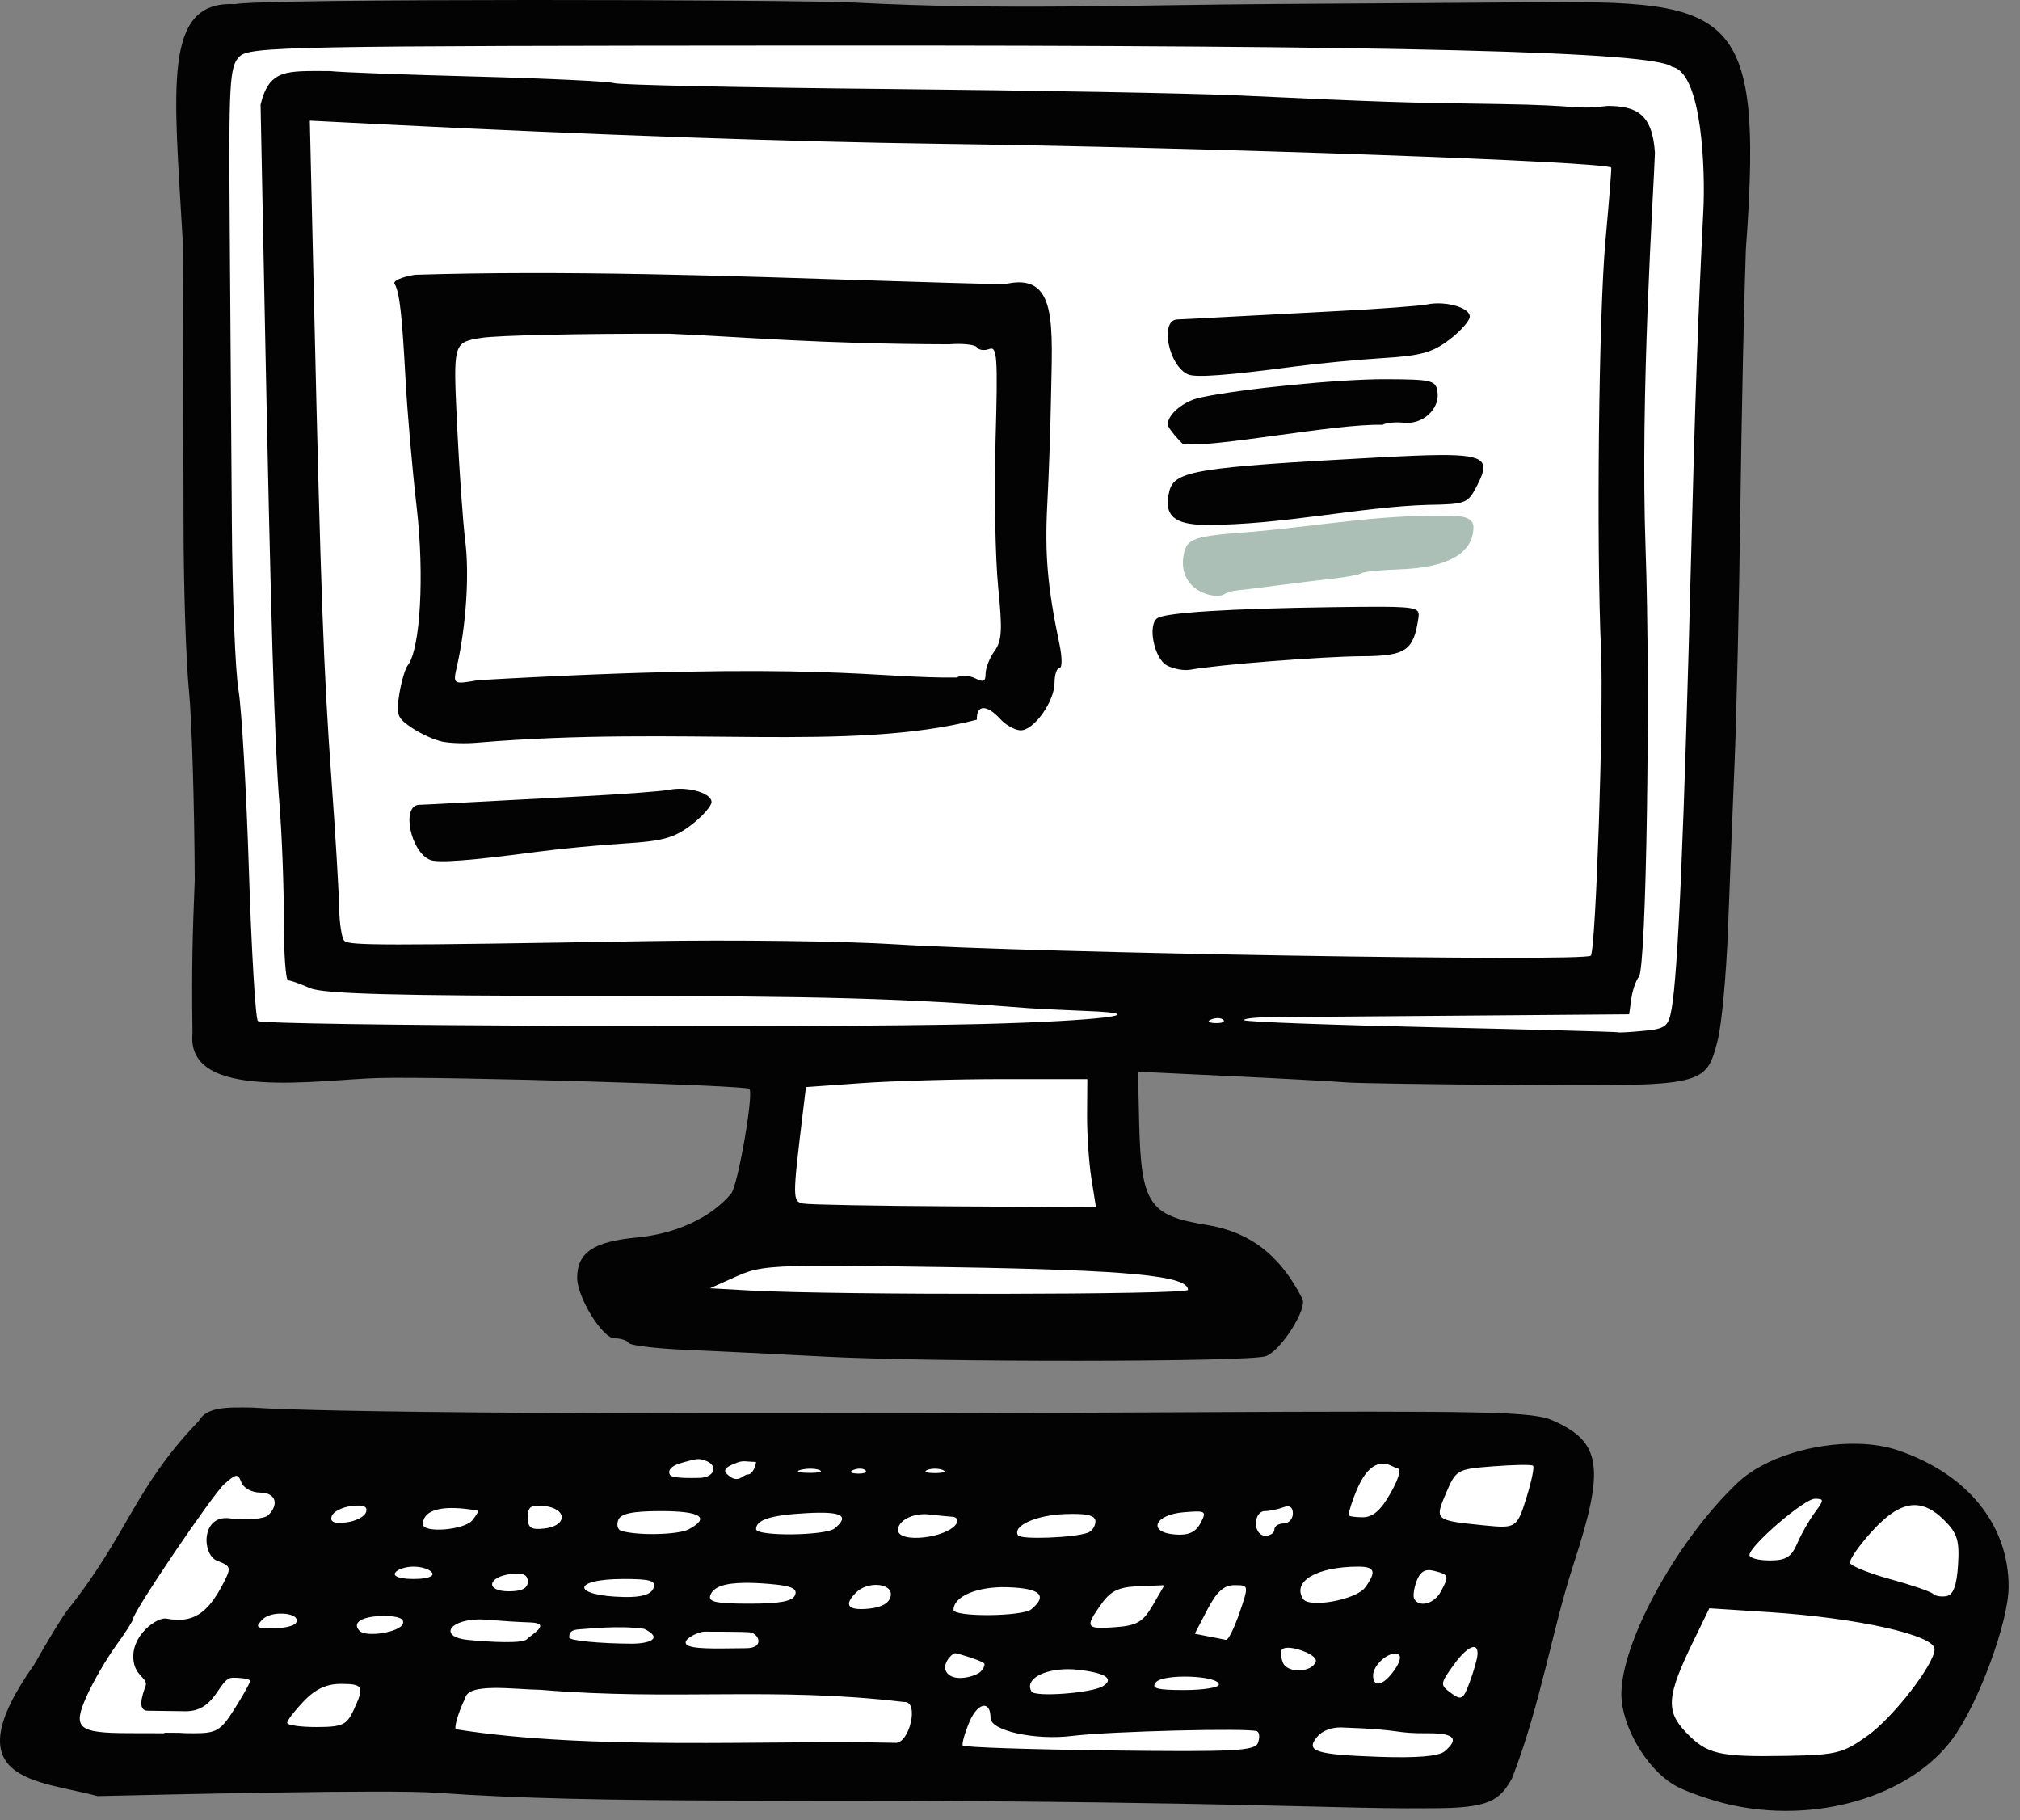 <?xml version="1.0" encoding="UTF-8"?>
<svg xmlns="http://www.w3.org/2000/svg" width="111" height="100" viewBox="0 0 111 100">
  <rect x="0" y="0" width="111" height="100" fill="#808080" stroke="none"/>
  <g fill="none" fill-rule="evenodd">
    <path fill="#FFF" fill-rule="nonzero" d="M13.714,1.474 C12.491,1.474 11.506,2.459 11.506,3.682 L11.506,55.873 C11.506,57.096 12.491,58.08 13.714,58.08 L42.617,58.08 L42.617,68.792 L36.277,68.792 C35.296,68.792 34.506,69.582 34.506,70.563 C34.506,71.544 35.296,72.334 36.277,72.334 L66.064,72.334 C67.045,72.334 67.835,71.544 67.835,70.563 C67.835,69.582 67.045,68.792 66.064,68.792 L61.684,68.792 L61.684,58.08 L91.809,58.08 C93.032,58.08 94.016,57.096 94.016,55.873 L94.016,3.682 C94.016,2.459 93.032,1.474 91.809,1.474 L13.714,1.474 Z M12.282,78.275 L1.002,95.909 C7.362,98.829 80.894,97.817 80.894,97.817 L86.435,79.98 L12.282,78.275 Z M101.757,80.864 C98.935,80.803 97.402,81.595 93.696,86.282 C89.134,92.049 89.022,97.152 97.149,97.947 C97.149,97.947 103.686,97.254 107.092,92.064 C110.497,86.875 108.392,81.367 103.959,81.005 C103.128,80.938 102.408,80.878 101.757,80.864 Z"/>
    <path fill="#030303" fill-rule="nonzero" d="M70.292,0.216 C61.845,0.271 55.168,0.562 47.006,0.142 C43.725,-0.028 14.112,-0.096 12.914,0.229 C8.913,0.015 9.567,4.815 10.04,13.226 C10.063,18.512 10.084,25.584 10.087,28.94 C10.091,32.297 10.224,36.34 10.382,37.925 C10.54,39.51 10.684,44.201 10.701,48.349 C10.587,51.276 10.526,53.024 10.577,56.786 C10.215,60.552 17.576,59.295 20.865,59.223 C24.465,59.134 40.979,59.621 41.18,59.822 C41.428,60.069 40.547,65.128 40.18,65.571 C39.088,66.887 37.154,67.786 34.976,67.989 C32.615,68.209 31.715,68.819 31.715,70.199 C31.715,71.269 33.105,73.525 33.764,73.525 C34.107,73.525 34.458,73.639 34.544,73.779 C34.631,73.919 36.052,74.091 37.701,74.161 C39.351,74.231 42.759,74.397 45.277,74.53 C51.266,74.847 68.638,74.833 69.554,74.51 C70.377,74.219 71.85,71.913 71.567,71.357 C70.341,68.947 68.681,67.673 66.266,67.287 C63.144,66.788 62.703,66.117 62.599,61.71 L62.532,58.88 L67.72,59.126 C70.574,59.261 73.367,59.414 73.926,59.464 C74.486,59.515 78.886,59.58 83.703,59.61 C93.705,59.672 93.754,59.661 94.395,57.115 C94.608,56.27 94.859,53.551 94.953,51.074 C95.046,48.597 95.211,44.435 95.318,41.824 C95.425,39.213 95.567,32.958 95.633,27.923 C95.7,22.888 95.835,16.509 95.934,13.747 C96.985,-0.679 95.013,0.057 81.233,0.146 L70.292,0.216 Z M45.023,2.5 C77.009,2.482 90.868,2.829 91.883,3.671 C93.562,3.998 93.702,9.517 93.602,11.514 C93.312,17.26 93.148,21.887 92.93,30.466 C92.543,45.693 92.21,53.434 91.854,55.438 C91.683,56.396 91.524,56.521 90.321,56.635 C89.583,56.706 88.949,56.741 88.912,56.714 C88.875,56.687 84.275,56.563 78.69,56.437 C73.104,56.312 68.464,56.139 68.377,56.052 C68.29,55.965 68.969,55.889 69.886,55.883 C70.803,55.877 75.596,55.839 80.538,55.798 L89.523,55.725 L89.64,54.877 C89.704,54.411 89.893,53.865 90.059,53.662 C90.466,53.166 90.704,37.904 90.425,30.127 C90.122,21.646 90.86,10.663 90.939,8.402 C90.801,6.239 89.91,5.836 88.351,5.819 C86.503,6.048 87.069,5.783 82.32,5.716 C76.909,5.64 76.167,5.615 67.993,5.24 C65.476,5.125 56.855,4.966 48.837,4.888 C40.818,4.81 34.029,4.666 33.749,4.568 C33.469,4.471 30.037,4.307 26.121,4.205 C22.205,4.103 18.61,3.968 18.132,3.904 C15.783,3.906 14.8,3.756 14.319,5.748 L14.549,17.344 C14.88,34.087 15.081,40.741 15.358,44.197 C15.493,45.876 15.601,48.736 15.597,50.554 C15.594,52.373 15.7,53.86 15.833,53.86 C15.966,53.86 16.504,54.051 17.029,54.284 C17.744,54.602 21.68,54.71 32.732,54.714 C45.223,54.72 49.665,54.845 56.465,55.383 C56.932,55.419 58.381,55.491 59.686,55.542 C63.652,55.695 60.389,56.098 53.862,56.261 C44.903,56.484 14.433,56.356 14.17,56.094 C14.041,55.964 13.819,52.242 13.678,47.824 C13.537,43.405 13.28,38.951 13.106,37.925 C12.931,36.899 12.767,32.78 12.741,28.771 C12.714,24.761 12.662,17.482 12.625,12.594 C12.565,4.523 12.613,3.651 13.153,3.111 C13.71,2.554 15.679,2.516 45.023,2.5 Z M17.025,6.629 L21.404,6.849 C32.639,7.413 43.482,7.791 51.549,7.901 C66.568,8.106 88.299,8.877 88.538,9.213 C88.562,9.247 88.421,11.03 88.225,13.174 C87.854,17.215 87.716,29.801 87.977,35.721 C88.129,39.168 87.692,52.195 87.414,52.504 C87.099,52.855 56.843,52.359 49.176,51.878 C46.379,51.703 40.276,51.625 35.614,51.704 C20.992,51.953 19.183,51.952 18.919,51.687 C18.778,51.546 18.65,50.718 18.635,49.848 C18.62,48.978 18.432,45.825 18.215,42.841 C17.785,36.913 17.623,32.52 17.264,16.937 L17.025,6.629 Z M66.948,55.936 C67.066,55.941 67.167,55.973 67.224,56.029 C67.336,56.142 67.136,56.222 66.779,56.207 C66.384,56.191 66.303,56.11 66.573,56.002 C66.696,55.953 66.83,55.931 66.948,55.936 Z M55.108,59.285 L59.749,59.285 L59.736,61.234 C59.729,62.307 59.836,63.889 59.974,64.751 L60.223,66.318 L52.477,66.277 C48.216,66.254 44.468,66.185 44.148,66.124 C43.543,66.009 43.542,65.882 44.119,61.115 L44.287,59.724 L47.377,59.504 C49.076,59.384 52.555,59.285 55.108,59.285 L55.108,59.285 Z M44.661,69.541 C46.28,69.526 48.656,69.559 52.301,69.618 C62.068,69.777 65.281,70.086 65.281,70.866 C65.281,71.136 45.939,71.162 41.213,70.899 L39.013,70.776 L40.494,70.113 C41.366,69.722 41.963,69.565 44.661,69.541 Z M10.917,78.073 C7.381,81.745 7.033,84.286 3.718,88.443 C3.483,88.723 2.656,90.075 1.879,91.448 C-2.691,97.909 2.105,97.786 5.356,98.676 C9.375,98.584 21.327,98.304 23.96,98.491 C33.305,99.154 44.037,98.792 60.886,99.032 C72.511,99.198 74.743,99.383 78.734,99.344 C81.834,99.341 82.4,98.929 83.089,97.697 C84.67,93.617 85.265,89.621 86.471,85.924 C88.203,80.636 88.002,79.224 85.347,78.048 C84.232,77.554 82.065,77.504 65.111,77.589 C20.534,77.811 15.012,77.397 13.838,77.331 C12.487,77.311 11.354,77.284 10.917,78.073 Z M102.084,79.32 C99.688,79.261 96.95,80.076 95.507,81.438 C91.993,84.755 88.816,90.724 89.113,93.451 C89.31,95.253 90.695,97.397 92.149,98.15 C92.756,98.465 94.015,98.902 94.947,99.122 C99.715,100.244 104.929,98.728 107.29,95.535 C108.709,93.616 110.374,89.1 110.374,87.171 C110.374,83.77 108.113,80.979 104.306,79.682 C103.643,79.456 102.883,79.339 102.084,79.32 Z M37.54,80.342 C38.234,80.161 38.379,80.078 38.85,80.28 C39.455,80.541 39.259,81.174 38.444,81.195 C37.943,81.208 36.934,81.22 36.819,81.034 C36.694,80.831 36.787,80.538 37.54,80.342 Z M41.543,80.315 C41.543,80.496 41.368,81.008 41.088,81.008 C40.808,81.008 40.565,81.593 39.936,80.972 C39.669,80.709 40.07,80.529 40.35,80.421 C40.833,80.187 40.97,80.313 41.543,80.315 Z M83.542,80.483 C83.937,80.478 84.202,80.491 84.242,80.525 C84.321,80.594 84.164,81.362 83.894,82.232 C83.361,83.948 83.315,83.979 81.555,83.802 C78.834,83.529 78.824,83.52 79.458,82.036 C80.01,80.743 80.064,80.711 82.06,80.558 C82.62,80.514 83.146,80.489 83.542,80.483 Z M76.767,80.658 C76.999,80.682 76.917,81.133 76.429,82.001 C75.882,82.974 75.444,83.357 74.881,83.357 C74.449,83.357 74.096,83.3 74.096,83.23 C74.096,83.16 74.531,81.521 75.15,80.845 C75.919,80.007 76.536,80.633 76.767,80.658 Z M47.283,80.687 C47.401,80.692 47.502,80.723 47.559,80.779 C47.671,80.892 47.471,80.972 47.114,80.958 C46.719,80.941 46.638,80.861 46.908,80.752 C47.031,80.703 47.165,80.682 47.283,80.687 Z M44.558,80.689 C44.743,80.691 44.914,80.715 45.029,80.762 C45.259,80.854 44.989,80.925 44.429,80.918 C43.87,80.911 43.682,80.835 44.012,80.749 C44.177,80.706 44.374,80.686 44.558,80.689 Z M51.38,80.689 C51.533,80.689 51.687,80.712 51.803,80.759 C52.037,80.853 51.846,80.93 51.38,80.93 C50.913,80.93 50.723,80.853 50.956,80.759 C51.072,80.712 51.226,80.689 51.38,80.689 Z M12.971,81.083 C13.099,81.072 13.17,81.195 13.266,81.446 C13.383,81.751 13.844,82.001 14.29,82.001 C15.133,82.001 15.362,82.622 14.746,83.238 C14.548,83.435 13.666,83.524 12.756,83.436 C11.047,83.091 11.061,85.381 11.921,85.745 C12.705,86.043 12.723,86.112 12.265,86.998 C11.395,88.682 10.57,89.192 9.15,88.925 C8.649,88.813 7.148,89.856 7.34,91.257 C7.458,92.12 8.165,92.198 7.992,92.653 C7.796,93.17 7.555,93.977 8.104,93.984 L10.187,94.013 C11.894,94.036 12.01,92.172 12.792,92.172 C13.316,92.172 13.745,92.251 13.745,92.348 C13.745,92.445 13.362,93.132 12.894,93.874 C12.126,95.09 11.904,95.223 10.648,95.223 C10.292,95.223 10.038,95.218 9.853,95.2 L9.024,95.194 L9.048,95.223 L7.074,95.218 C4.262,95.211 3.968,94.947 4.773,93.161 C5.129,92.372 5.844,91.141 6.362,90.426 C6.88,89.712 7.303,89.053 7.303,88.962 C7.303,88.574 11.676,82.111 12.331,81.53 C12.658,81.241 12.843,81.095 12.971,81.083 L12.971,81.083 Z M99.728,82.34 C100.243,82.34 100.243,82.398 99.721,83.102 C99.41,83.522 98.976,84.285 98.757,84.798 C98.438,85.544 98.138,85.73 97.247,85.73 C96.635,85.73 96.134,85.597 96.134,85.434 C96.134,84.928 99.14,82.34 99.728,82.34 L99.728,82.34 Z M105.203,82.688 C105.755,82.686 106.288,82.969 106.848,83.53 C107.558,84.24 107.682,84.645 107.595,85.984 C107.523,87.107 107.335,87.619 106.967,87.688 C106.678,87.743 106.34,87.686 106.216,87.562 C106.092,87.438 105.04,87.076 103.878,86.758 C102.716,86.44 101.719,86.04 101.662,85.87 C101.605,85.7 102.152,84.912 102.876,84.12 C103.751,83.162 104.493,82.69 105.203,82.688 Z M19.738,82.713 C20.079,82.723 20.192,82.839 20.114,83.077 C20.032,83.324 19.541,83.577 19.022,83.638 C18.358,83.716 18.123,83.616 18.227,83.298 C18.308,83.051 18.8,82.799 19.318,82.738 C19.485,82.718 19.624,82.71 19.738,82.713 L19.738,82.713 Z M29.469,82.718 C29.592,82.71 29.745,82.719 29.935,82.741 C30.49,82.805 30.867,83.054 30.867,83.357 C30.867,83.66 30.49,83.909 29.935,83.973 C29.176,84.06 29.002,83.946 29.002,83.357 C29.002,82.915 29.1,82.741 29.469,82.718 L29.469,82.718 Z M70.741,82.757 C70.941,82.75 71.044,82.883 71.044,83.151 C71.044,83.45 70.816,83.696 70.536,83.696 C70.256,83.696 70.027,83.848 70.027,84.035 C70.027,84.221 69.798,84.374 69.519,84.374 C69.236,84.374 69.01,84.073 69.01,83.696 C69.01,83.323 69.226,83.018 69.491,83.018 C69.755,83.018 70.213,82.925 70.508,82.812 C70.596,82.778 70.674,82.76 70.741,82.757 Z M24.985,82.85 C25.355,82.86 25.778,82.908 26.247,82.995 C26.316,83.007 26.183,83.247 25.951,83.526 C25.503,84.066 23.239,84.242 23.239,83.738 C23.239,83.129 23.875,82.82 24.985,82.85 Z M36.328,83.018 C38.506,83.018 39.05,83.375 37.85,84.018 C37.272,84.327 35.001,84.376 34.124,84.098 C33.939,84.039 33.872,83.772 33.974,83.504 C34.11,83.152 34.758,83.018 36.328,83.018 Z M65.759,83.039 C66.27,83.037 66.234,83.182 65.968,83.679 C65.697,84.185 65.307,84.361 64.577,84.305 C63.043,84.188 63.42,83.215 65.053,83.081 C65.357,83.056 65.588,83.039 65.759,83.039 Z M44.981,83.107 C46.353,83.092 46.605,83.355 45.868,83.967 C45.372,84.378 41.547,84.417 41.547,84.01 C41.547,83.493 42.355,83.237 44.324,83.13 C44.566,83.116 44.785,83.109 44.981,83.107 L44.981,83.107 Z M59.298,83.179 C59.942,83.208 60.195,83.333 60.195,83.589 C60.195,83.846 60.004,84.125 59.771,84.209 C59.001,84.486 56.093,84.593 55.942,84.35 C55.622,83.831 56.932,83.237 58.52,83.181 C58.826,83.17 59.084,83.17 59.298,83.179 L59.298,83.179 Z M50.725,83.188 C50.829,83.185 50.935,83.188 51.041,83.201 C51.507,83.255 52.088,83.313 52.332,83.328 C52.576,83.344 52.682,83.508 52.568,83.694 C52.065,84.507 49.345,84.811 49.345,84.054 C49.345,83.596 49.997,83.212 50.725,83.188 L50.725,83.188 Z M22.73,86.069 C23.174,86.069 23.632,86.222 23.747,86.408 C23.872,86.61 23.462,86.747 22.73,86.747 C21.999,86.747 21.588,86.61 21.713,86.408 C21.828,86.222 22.286,86.069 22.73,86.069 Z M74.647,86.069 C75.557,86.069 75.648,86.35 75.016,87.213 C74.52,87.893 71.924,88.364 71.596,87.834 C70.999,86.867 72.378,86.069 74.647,86.069 Z M78.485,86.26 C78.585,86.256 78.696,86.272 78.822,86.305 C79.627,86.515 79.642,86.565 79.17,87.448 C78.819,88.103 77.999,88.329 77.716,87.849 C77.634,87.709 77.691,87.264 77.845,86.858 C77.995,86.46 78.186,86.273 78.485,86.26 Z M28.32,86.451 C28.8,86.429 29.002,86.565 29.002,86.894 C29.002,87.261 28.68,87.425 27.957,87.425 C26.66,87.425 26.777,86.627 28.097,86.47 C28.177,86.461 28.251,86.454 28.32,86.451 L28.32,86.451 Z M34.267,86.747 C35.758,86.747 36.065,86.842 35.906,87.256 C35.773,87.601 35.26,87.756 34.306,87.738 C31.4,87.682 31.363,86.747 34.267,86.747 Z M40.955,86.959 C41.337,86.956 41.779,86.976 42.287,87.019 C43.478,87.118 43.829,87.27 43.692,87.627 C43.56,87.972 42.868,88.103 41.183,88.103 C39.331,88.103 38.894,88.007 39.038,87.63 C39.209,87.184 39.808,86.968 40.955,86.959 Z M48.287,87.078 C48.698,87.118 49.011,87.327 48.944,87.68 C48.87,88.07 48.456,88.31 47.732,88.379 C46.586,88.49 46.348,88.185 47.04,87.493 C47.367,87.167 47.876,87.037 48.287,87.078 Z M67.837,87.086 C68.628,87.086 68.629,87.09 68.11,88.612 C67.824,89.451 67.49,90.117 67.368,90.091 C67.246,90.066 66.81,89.98 66.399,89.901 L65.653,89.756 L66.349,88.421 C66.857,87.447 67.258,87.086 67.837,87.086 Z M63.985,87.089 L63.345,88.19 C62.806,89.115 62.478,89.307 61.28,89.395 C59.661,89.513 59.602,89.413 60.517,88.127 C61.039,87.394 61.474,87.187 62.582,87.144 L63.985,87.089 Z M55.363,87.2 C57.161,87.257 57.588,87.652 56.673,88.411 C56.18,88.82 52.397,88.848 52.397,88.443 C52.397,87.699 53.714,87.147 55.363,87.2 L55.363,87.2 Z M93.93,88.357 L97.215,88.57 C102.071,88.884 106.306,89.831 106.306,90.602 C106.306,91.418 104.042,94.344 102.628,95.356 C101.273,96.326 100.919,96.415 98.221,96.465 C94.446,96.534 93.801,96.384 92.64,95.169 C91.521,93.998 91.588,93.171 93.044,90.18 L93.93,88.357 Z M15.334,88.651 C15.912,88.623 16.474,88.82 16.264,89.159 C16.162,89.324 15.597,89.46 15.009,89.46 C14.067,89.46 13.999,89.4 14.438,88.961 C14.634,88.765 14.987,88.668 15.334,88.651 Z M21.083,88.782 C21.887,88.782 22.232,88.92 22.139,89.205 C21.987,89.668 20.136,89.974 19.761,89.598 C19.31,89.147 19.901,88.782 21.083,88.782 Z M29.145,89.134 C30.339,89.177 29.219,89.788 28.944,90.063 C28.711,90.297 27.002,90.221 25.706,90.093 C24.192,89.944 24.584,89.046 26.198,88.972 C26.776,88.946 27.309,89.067 29.145,89.134 Z M31.846,89.512 C32.304,89.487 34.014,89.284 35.402,89.487 C36.475,90.013 35.689,90.305 34.684,90.301 C33.023,90.293 31.277,90.139 31.277,89.96 C31.277,89.682 31.388,89.537 31.846,89.512 L31.846,89.512 Z M38.698,89.641 C39.036,89.641 40.954,89.641 41.21,89.679 C41.723,89.757 42.019,90.55 40.994,90.55 C39.968,90.55 38.305,90.633 37.833,90.416 C37.277,90.16 38.36,89.641 38.698,89.641 Z M80.985,90.486 C81.129,90.488 81.207,90.622 81.19,90.901 C81.176,91.134 80.985,91.809 80.766,92.402 C80.407,93.376 80.308,93.435 79.738,93.016 C79.127,92.566 79.131,92.518 79.846,91.514 C80.322,90.845 80.746,90.483 80.985,90.486 Z M70.754,90.525 C71.332,90.513 72.407,90.966 72.304,91.28 C72.099,91.902 70.727,91.943 70.493,91.334 C70.377,91.033 70.36,90.71 70.454,90.615 C70.514,90.556 70.62,90.528 70.754,90.525 Z M52.47,90.827 C52.559,90.826 52.757,90.887 53.075,90.983 C53.541,91.124 53.989,91.299 54.07,91.372 C54.15,91.445 54.063,91.659 53.875,91.847 C53.646,92.076 52.505,92.43 52.066,91.939 C51.659,91.482 52.32,90.829 52.47,90.827 Z M76.606,90.851 C76.676,90.845 76.742,90.851 76.802,90.87 C77.022,90.943 76.954,91.28 76.625,91.75 C76.026,92.605 75.452,92.749 75.452,92.044 C75.452,91.538 76.118,90.896 76.606,90.851 L76.606,90.851 Z M58.661,91.704 C58.855,91.702 59.057,91.713 59.263,91.737 C60.762,91.909 61.25,92.238 60.6,92.64 C59.991,93.016 56.882,93.249 56.687,92.934 C56.286,92.286 57.299,91.711 58.661,91.704 L58.661,91.704 Z M65.398,92.115 C66.212,92.144 66.976,92.296 66.976,92.546 C66.976,92.713 66.118,92.85 65.07,92.85 C63.573,92.85 63.24,92.758 63.519,92.422 C63.72,92.18 64.584,92.086 65.398,92.115 Z M18.725,92.511 C19.972,92.511 20.037,92.647 19.424,93.967 C19.052,94.769 18.806,94.879 17.39,94.882 C16.504,94.883 15.78,94.778 15.78,94.649 C15.78,94.519 16.19,93.985 16.691,93.462 C17.33,92.795 17.937,92.511 18.725,92.511 Z M29.712,92.837 C37.039,93.452 42.508,92.65 49.667,93.504 C50.554,93.411 49.963,95.869 49.164,95.748 C42.268,95.582 32.409,96.186 25.037,95.001 C24.952,94.781 25.297,93.812 25.561,93.309 C25.693,92.434 28.196,92.811 29.712,92.837 Z M54.105,93.713 C54.295,93.731 54.431,93.949 54.431,94.383 C54.431,95.087 56.885,95.625 58.929,95.369 C60.964,95.115 68.721,94.921 69.08,95.116 C69.212,95.187 69.232,95.475 69.124,95.756 C68.956,96.195 67.807,96.253 60.97,96.169 C56.594,96.115 52.965,95.993 52.905,95.898 C52.846,95.803 53.009,95.22 53.269,94.603 C53.524,93.997 53.859,93.69 54.105,93.713 Z M73.685,94.904 C77.324,95.025 76.469,95.242 78.54,95.224 C79.923,95.224 80.191,95.544 79.373,96.223 C79.051,96.49 77.834,96.59 75.781,96.519 C72.275,96.397 71.718,96.216 72.379,95.419 C72.671,95.068 73.182,94.897 73.685,94.904 Z"/>
    <path fill="#030303" d="M22.802 15.096C24.795 15.034 26.821 15.005 28.865 15.001 37.723 14.982 46.916 15.423 55.183 15.621 58.159 14.903 57.824 17.806 57.748 22.087 57.724 23.546 57.635 26.065 57.55 27.685 57.405 30.454 57.56 32.252 58.215 35.376 58.37 36.117 58.373 36.699 58.221 36.699 58.071 36.699 57.949 37.062 57.949 37.506 57.949 38.534 56.82 40.122 56.09 40.122 55.783 40.122 55.275 39.842 54.962 39.499 54.221 38.689 53.648 38.706 53.68 39.539 46.623 41.348 37.465 39.847 26.196 40.805 25.587 40.859 24.739 40.833 24.31 40.746 23.881 40.66 23.127 40.318 22.635 39.988 21.824 39.445 21.758 39.268 21.941 38.136 22.052 37.448 22.26 36.738 22.403 36.558 23.098 35.683 23.33 31.604 22.896 27.866 22.656 25.791 22.38 22.624 22.283 20.826 22.089 17.219 21.951 16.028 21.679 15.592 21.58 15.433 22.085 15.209 22.802 15.096zM36.821 18.335C31.964 18.32 27.295 18.423 26.445 18.563 24.901 18.818 24.901 18.818 25.116 23.333 25.234 25.816 25.438 28.704 25.569 29.75 25.797 31.579 25.61 34.394 25.116 36.575 24.882 37.61 24.882 37.61 26.277 37.368 45.104 36.291 48.2 37.29 52.566 37.221 52.823 37.087 53.287 37.109 53.597 37.27 54.04 37.5 54.16 37.443 54.16 37.004 54.16 36.698 54.38 36.142 54.648 35.771 55.057 35.205 55.089 34.629 54.849 32.24 54.692 30.67 54.627 27.047 54.707 24.188 54.835 19.574 54.796 19.011 54.357 19.174 54.086 19.276 53.784 19.235 53.688 19.083 53.592 18.932 52.9 18.857 52.151 18.916 44.931 18.895 41.012 18.515 36.821 18.335zM37.546 43.338C37.278 43.324 37.006 43.341 36.753 43.392 36.353 43.475 34.132 43.639 31.818 43.757 29.503 43.875 26.663 44.025 25.506 44.09 24.349 44.155 23.236 44.212 23.033 44.216 22.037 44.238 22.551 46.806 23.638 47.244 24.075 47.419 25.846 47.285 29.552 46.794 30.798 46.629 32.951 46.424 34.336 46.339 36.418 46.21 37.05 46.034 37.977 45.327 38.595 44.856 39.1 44.285 39.1 44.059 39.1 43.687 38.347 43.38 37.546 43.338zM79.212 16.671C78.945 16.657 78.672 16.674 78.42 16.725 78.019 16.808 75.798 16.973 73.484 17.091 71.17 17.209 68.33 17.358 67.173 17.423 66.016 17.488 64.903 17.545 64.699 17.55 63.704 17.571 64.218 20.14 65.305 20.577 65.741 20.753 67.513 20.618 71.218 20.128 72.465 19.963 74.618 19.758 76.003 19.672 78.085 19.543 78.717 19.368 79.644 18.66 80.261 18.19 80.766 17.619 80.766 17.392 80.766 17.02 80.014 16.713 79.212 16.671zM76.162 20.834C73.621 20.822 68.185 21.36 65.947 21.844 65.036 22.041 64.167 22.762 64.167 23.32 64.167 23.456 64.538 23.939 64.993 24.393 66.644 24.632 73.323 23.266 75.975 23.338 76.156 23.227 76.684 23.175 77.15 23.224 78.183 23.332 79.124 22.469 78.991 21.534 78.9 20.896 78.695 20.845 76.162 20.834zM79.138 25C78.271 25.006 77.125 25.058 75.635 25.138 65.756 25.667 64.537 25.864 64.257 26.978 63.923 28.308 64.497 28.833 66.286 28.836 70.417 28.85 74.741 27.843 78.459 27.736 80.555 27.702 80.655 27.663 81.158 26.69 81.834 25.384 81.74 24.984 79.138 25z"/>
    <path fill="#ABBFB7" d="M79.749,28.334 C79.628,28.332 79.498,28.336 79.358,28.342 C75.841,28.262 72.303,28.915 68.832,29.211 C65.535,29.458 65.22,29.565 65.042,30.494 C64.857,31.462 65.294,32.259 66.197,32.601 C66.582,32.747 67.043,32.778 67.221,32.67 C67.399,32.562 67.69,32.463 67.868,32.451 C68.046,32.438 69.066,32.312 70.134,32.172 C71.202,32.032 72.637,31.856 73.322,31.781 C74.008,31.706 74.68,31.576 74.817,31.492 C74.953,31.408 75.848,31.314 76.806,31.284 C79.537,31.199 80.939,30.421 80.966,28.977 C80.974,28.547 80.593,28.343 79.749,28.334 L79.749,28.334 Z"/>
    <path fill="#030303" d="M75.918,33.334 C75.245,33.331 74.356,33.342 73.184,33.358 C67.613,33.434 64.098,33.654 63.609,33.956 C63.045,34.305 63.412,36.171 64.121,36.558 C64.477,36.753 65.06,36.858 65.416,36.792 C66.889,36.519 72.696,36.064 74.828,36.054 C77.256,36.042 77.681,35.754 77.944,33.939 C78.012,33.47 77.938,33.342 75.918,33.334 L75.918,33.334 Z"/>
  </g>
</svg>
